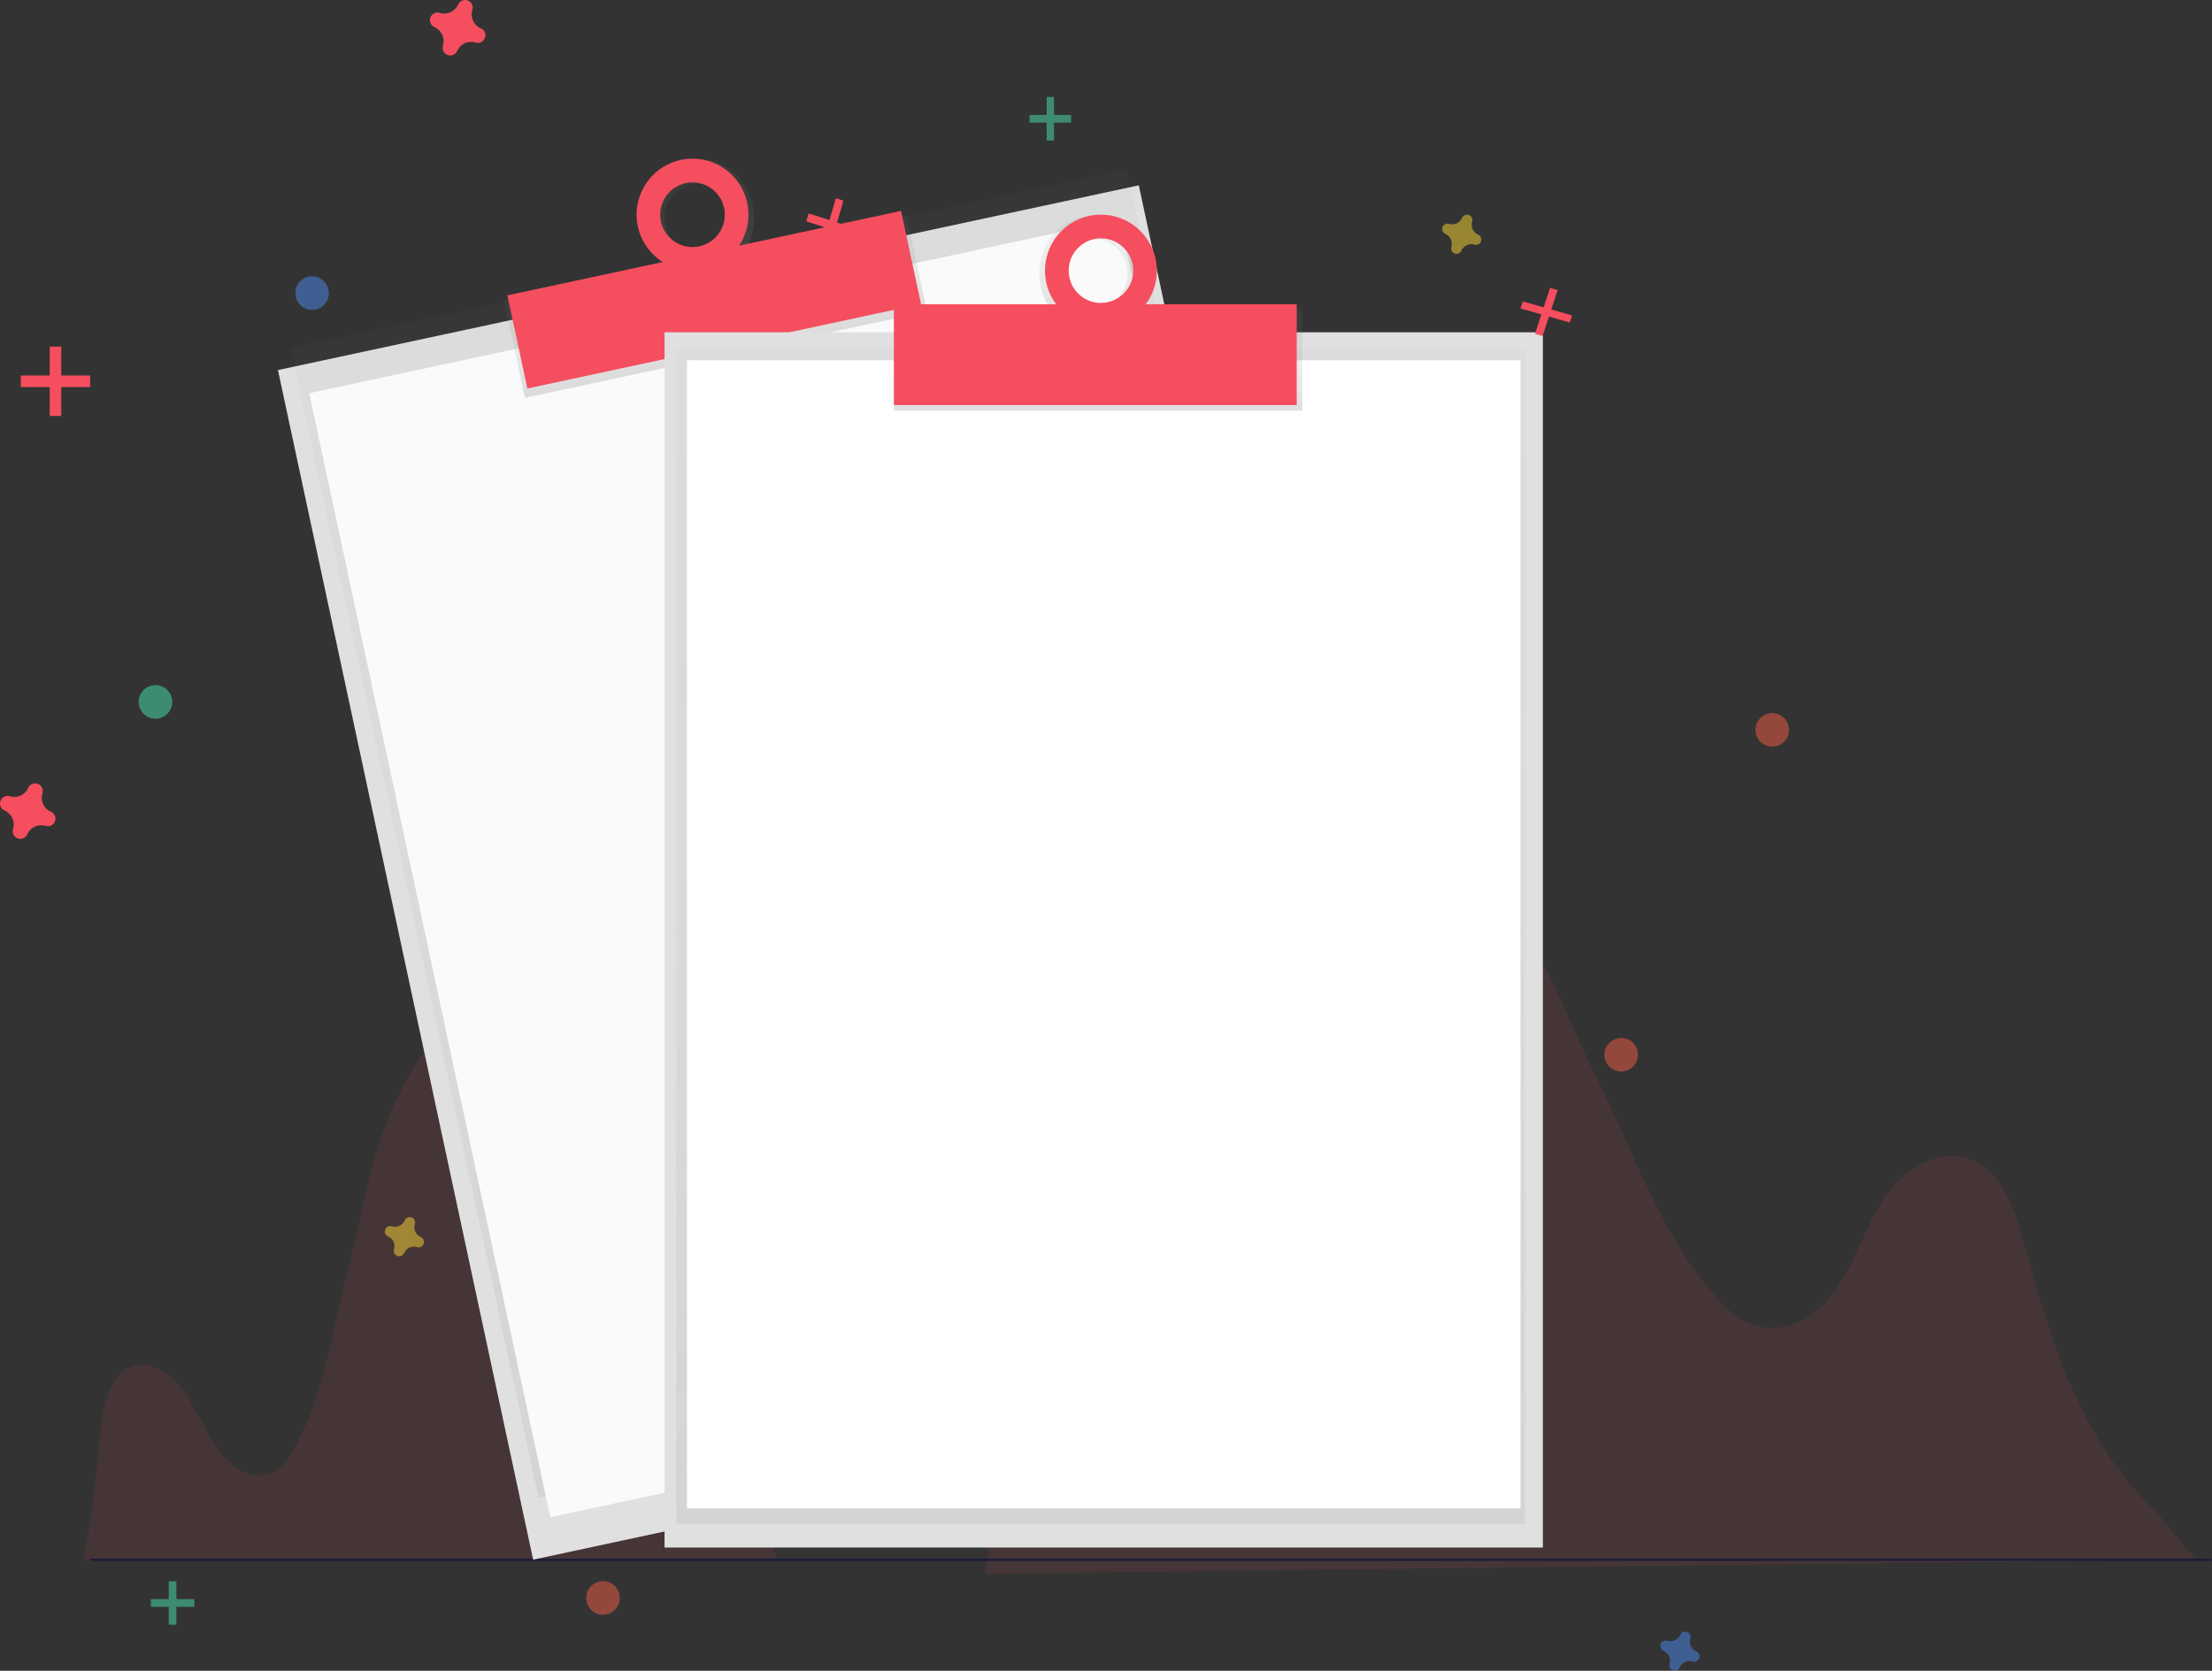 <?xml version="1.0" encoding="UTF-8"?>
<svg width="319px" height="241px" viewBox="0 0 319 241" version="1.1" xmlns="http://www.w3.org/2000/svg" xmlns:xlink="http://www.w3.org/1999/xlink">
    <rect x="0" y="0" width="319" height="241" fill="#333333" stroke="none"/>
    <!-- Generator: Sketch 55.2 (78181) - https://sketchapp.com -->
    <title>Group 11</title>
    <desc>Created with Sketch.</desc>
    <defs>
        <linearGradient x1="49.999%" y1="100%" x2="49.999%" y2="0%" id="linearGradient-1">
            <stop stop-color="#808080" stop-opacity="0.25" offset="0%"></stop>
            <stop stop-color="#808080" stop-opacity="0.12" offset="54%"></stop>
            <stop stop-color="#808080" stop-opacity="0.1" offset="100%"></stop>
        </linearGradient>
        <linearGradient x1="50%" y1="100%" x2="50%" y2="0%" id="linearGradient-2">
            <stop stop-color="#808080" stop-opacity="0.25" offset="0%"></stop>
            <stop stop-color="#808080" stop-opacity="0.12" offset="54%"></stop>
            <stop stop-color="#808080" stop-opacity="0.1" offset="100%"></stop>
        </linearGradient>
        <linearGradient x1="59.735%" y1="98.88%" x2="40.319%" y2="1.029%" id="linearGradient-3">
            <stop stop-color="#808080" stop-opacity="0.25" offset="0%"></stop>
            <stop stop-color="#808080" stop-opacity="0.12" offset="54%"></stop>
            <stop stop-color="#808080" stop-opacity="0.1" offset="100%"></stop>
        </linearGradient>
        <linearGradient x1="49.999%" y1="100%" x2="49.999%" y2="0%" id="linearGradient-4">
            <stop stop-color="#808080" stop-opacity="0.25" offset="0%"></stop>
            <stop stop-color="#808080" stop-opacity="0.12" offset="54%"></stop>
            <stop stop-color="#808080" stop-opacity="0.1" offset="100%"></stop>
        </linearGradient>
        <linearGradient x1="50%" y1="100%" x2="50%" y2="0%" id="linearGradient-5">
            <stop stop-color="#808080" stop-opacity="0.25" offset="0%"></stop>
            <stop stop-color="#808080" stop-opacity="0.12" offset="54%"></stop>
            <stop stop-color="#808080" stop-opacity="0.1" offset="100%"></stop>
        </linearGradient>
        <linearGradient x1="50%" y1="99.914%" x2="50%" y2="-0.086%" id="linearGradient-6">
            <stop stop-color="#808080" stop-opacity="0.25" offset="0%"></stop>
            <stop stop-color="#808080" stop-opacity="0.12" offset="54%"></stop>
            <stop stop-color="#808080" stop-opacity="0.1" offset="100%"></stop>
        </linearGradient>
    </defs>
    <g id="Page-1" stroke="none" stroke-width="1" fill="none" fill-rule="evenodd">
        <g id="6.-NO-TASKS" transform="translate(-28, -50)">
            <g id="Group-11" transform="translate(28, 50)">
                <path d="M297.413,196.924 C295.106,190.979 293.383,184.669 291.5,178.004 C290.232,173.513 288.187,168.487 283.753,167.072 C279.439,165.694 274.794,168.549 272.141,172.227 C269.488,175.906 268.151,180.366 265.882,184.295 C261.769,191.416 254.484,194.4 248.463,188.14 C239.863,179.198 235.992,167.009 230.538,156.102 C226.578,148.184 223.266,138.915 218.277,131.617 C210.67,120.489 200.24,111 186.37,111 C177.578,112.336 169.831,120.148 164.588,129.91 C159.345,139.671 156.287,151.281 153.68,162.863 C148.94,183.926 145.468,205.477 142,227 L317,224.952 C316.305,224.961 312.013,219.208 311.192,218.41 C304.472,211.889 300.44,204.72 297.413,196.924" id="Fill-4" fill="#F54E5E" opacity="0.1"></path>
                <path d="M112,225 C107.852,209.39 103.681,193.772 98.805,178.654 C96.056,170.129 93.023,161.637 88.808,154.817 C84.594,147.997 79.011,142.965 73.407,143 C64.77,144.664 59.199,153.156 55.545,162.56 C53.15,168.727 51.988,176.198 50.293,182.715 C47.958,191.691 46.734,201.456 42.249,209.311 C39.109,214.81 34.282,213.407 31.029,208.467 C29.234,205.741 27.968,202.498 25.958,200.009 C23.948,197.52 20.778,195.9 18.226,197.468 C15.603,199.08 14.819,203.16 14.466,206.739 C13.942,212.051 13.483,217.072 12.625,221.885 C12.437,222.934 12.229,223.971 12,225 L112,225" id="Fill-15" fill="#F54E5E" opacity="0.1"></path>
                <path d="M13.246,225.157 L318.754,225.157 C318.89,225.157 319,225.087 319,225 C319,224.913 318.89,224.843 318.754,224.843 L13.246,224.843 C13.11,224.843 13,224.913 13,225 C13,225.087 13.11,225.157 13.246,225.157" id="Fill-60" fill="#1A1C3A"></path>
                <polyline id="Fill-74" fill="#ECAC51" points="163.154 105 163.154 105 163.846 102 163.154 105"></polyline>
                <polyline id="Fill-82" fill="#4E8EBF" points="193 94 185 93.003 185 93 193 93.996 193 94"></polyline>
                <path d="M186,94 L172.269,91.753 C172.269,91.753 172.269,91.752 172.269,91.752 L186,93.996 L186,94 M166.615,91.379 L166.614,91.379 L165,91 L166.615,91.379" id="Fill-83" fill="#E4E6E3"></path>
                <path d="M172,92 L166,91 L166.002,91 L172,91.998 C172,91.999 172,92 172,92" id="Fill-84" fill="#4E8EBF"></path>
                <g id="Group-3" transform="translate(3, 50)" fill="#F54E5E" fill-rule="nonzero">
                    <rect id="Rectangle" x="4.167" y="0" width="1.667" height="10"></rect>
                    <polygon id="Rectangle" transform="translate(5, 5) rotate(90) translate(-5, -5) " points="4.167 1.14713794e-13 5.833 1.14713794e-13 5.833 10 4.167 10"></polygon>
                </g>
                <g id="Group-3-Copy" transform="translate(116, 28)" fill="#F54E5E">
                    <polygon id="Rectangle" transform="translate(4, 4.5) rotate(17) translate(-4, -4.5) " points="3.374 0.608 4.522 0.624 4.626 8.392 3.478 8.376"></polygon>
                    <polygon id="Rectangle" transform="translate(4, 4.5) rotate(107) translate(-4, -4.5) " points="3.454 0.778 4.649 0.762 4.546 8.222 3.351 8.238"></polygon>
                </g>
                <path d="M69.318,4.084 C68.305,3.628 67.792,2.484 68.122,1.421 C68.147,1.341 68.163,1.258 68.17,1.175 L68.17,1.175 C68.201,0.687 67.909,0.237 67.453,0.068 C66.996,-0.101 66.482,0.052 66.191,0.443 L66.191,0.443 C66.143,0.51 66.103,0.583 66.071,0.659 C65.614,1.673 64.476,2.187 63.416,1.859 C63.336,1.834 63.254,1.818 63.171,1.811 L63.171,1.811 C62.685,1.779 62.236,2.072 62.068,2.53 C61.9,2.989 62.052,3.504 62.442,3.796 L62.442,3.796 C62.508,3.845 62.58,3.886 62.657,3.916 C63.68,4.366 64.207,5.513 63.883,6.585 C63.855,6.662 63.839,6.743 63.835,6.825 L63.835,6.825 C63.803,7.313 64.095,7.763 64.552,7.932 C65.009,8.101 65.523,7.948 65.814,7.557 L65.814,7.557 C65.861,7.489 65.901,7.417 65.934,7.341 C66.389,6.325 67.528,5.81 68.589,6.141 C68.668,6.167 68.75,6.183 68.834,6.189 L68.834,6.189 C69.319,6.216 69.764,5.922 69.932,5.464 C70.1,5.007 69.95,4.493 69.563,4.198 L69.563,4.198 C69.486,4.151 69.404,4.113 69.318,4.084 L69.318,4.084 Z" id="Path" fill="#F54E5E" fill-rule="nonzero"></path>
                <path d="M7.318,117.084 C6.305,116.628 5.792,115.484 6.122,114.421 C6.147,114.341 6.163,114.258 6.17,114.175 L6.17,114.175 C6.201,113.687 5.909,113.237 5.453,113.068 C4.996,112.899 4.482,113.052 4.191,113.443 L4.191,113.443 C4.143,113.51 4.103,113.583 4.071,113.659 C3.614,114.673 2.476,115.187 1.416,114.859 C1.336,114.834 1.254,114.818 1.171,114.811 L1.171,114.811 C0.685,114.779 0.236,115.072 0.068,115.53 C-0.1,115.989 0.052,116.504 0.442,116.796 L0.442,116.796 C0.508,116.845 0.58,116.886 0.657,116.916 C1.68,117.366 2.207,118.513 1.883,119.585 C1.855,119.662 1.839,119.743 1.835,119.825 L1.835,119.825 C1.803,120.313 2.095,120.763 2.552,120.932 C3.009,121.101 3.523,120.948 3.814,120.557 L3.814,120.557 C3.861,120.489 3.901,120.417 3.934,120.341 C4.389,119.325 5.528,118.81 6.589,119.141 C6.668,119.167 6.75,119.183 6.834,119.189 L6.834,119.189 C7.319,119.216 7.764,118.922 7.932,118.464 C8.1,118.007 7.95,117.493 7.563,117.198 L7.563,117.198 C7.486,117.151 7.404,117.113 7.318,117.084 L7.318,117.084 Z" id="Path-Copy" fill="#F54E5E" fill-rule="nonzero"></path>
                <g id="undraw_no_data_qbuo" transform="translate(20, 14)" fill-rule="nonzero">
                    <polygon id="Rectangle" fill="#E0E0E0" transform="translate(100.559, 111.855) rotate(-12.11) translate(-100.559, -111.855) " points="37.078 24.11 164.054 24.1 164.04 199.6 37.064 199.609"></polygon>
                    <g id="Group" opacity="0.5" transform="translate(21.783, 9.694)" fill="url(#linearGradient-1)">
                        <polygon id="Rectangle" transform="translate(78.29, 96.535) rotate(-12.11) translate(-78.29, -96.535) " points="16.575 11.658 139.851 11.769 140.005 181.412 16.728 181.3"></polygon>
                    </g>
                    <polygon id="Rectangle" fill="#FAFAFA" transform="translate(100.428, 111.245) rotate(-12.11) translate(-100.428, -111.245) " points="40.654 28.339 160.215 28.33 160.202 194.151 40.641 194.16"></polygon>
                    <polygon id="Rectangle" fill="url(#linearGradient-2)" transform="translate(83.193, 30.143) rotate(-12.11) translate(-83.193, -30.143) " points="53.537 22.959 112.85 22.955 112.849 37.327 53.536 37.332"></polygon>
                    <path d="M78.951,9.068 C74.597,10.03 71.843,14.525 72.8,19.107 C73.758,23.69 78.061,26.63 82.406,25.668 C86.751,24.707 89.514,20.211 88.556,15.629 C87.598,11.047 83.304,8.107 78.951,9.068 Z M81.682,22.173 C79.801,22.634 77.834,21.879 76.707,20.262 C75.579,18.645 75.515,16.487 76.544,14.802 C77.573,13.117 79.491,12.239 81.396,12.582 C83.302,12.924 84.818,14.418 85.231,16.362 C85.513,17.616 85.297,18.935 84.631,20.026 C83.965,21.116 82.904,21.889 81.682,22.173 Z" id="Shape" fill="url(#linearGradient-3)"></path>
                    <polygon id="Rectangle" fill="#F54E5E" transform="translate(82.998, 29.231) rotate(-12.11) translate(-82.998, -29.231) " points="53.966 22.363 112.03 22.359 112.029 36.098 53.965 36.102"></polygon>
                    <path d="M78.178,9.066 C73.823,10.002 71.05,14.297 71.985,18.658 C72.919,23.02 77.208,25.797 81.563,24.861 C85.919,23.925 88.692,19.631 87.758,15.269 C87.309,13.175 86.048,11.344 84.251,10.181 C82.455,9.017 80.27,8.616 78.178,9.066 L78.178,9.066 Z M80.847,21.531 C79.006,21.926 77.108,21.172 76.039,19.62 C74.969,18.068 74.939,16.024 75.961,14.441 C76.984,12.857 78.858,12.047 80.711,12.387 C82.563,12.727 84.028,14.152 84.422,15.995 C84.961,18.512 83.361,20.991 80.847,21.531 L80.847,21.531 Z" id="Shape" fill="#F54E5E"></path>
                    <rect id="Rectangle" fill="#E0E0E0" x="75.837" y="33.929" width="126.664" height="175.299"></rect>
                    <g id="Group" opacity="0.5" transform="translate(77.451, 36.352)" fill="url(#linearGradient-4)">
                        <rect id="Rectangle" x="0.081" y="0.035" width="122.413" height="169.473"></rect>
                    </g>
                    <rect id="Rectangle" fill="#FFFFFF" x="79.064" y="37.968" width="120.21" height="165.605"></rect>
                    <rect id="Rectangle" fill="url(#linearGradient-5)" x="108.915" y="30.698" width="58.895" height="14.541"></rect>
                    <path d="M137.959,16.964 C133.504,16.964 129.892,20.761 129.892,25.447 C129.892,30.132 133.504,33.929 137.959,33.929 C142.414,33.929 146.027,30.132 146.027,25.447 C146.027,20.761 142.414,16.964 137.959,16.964 Z M137.959,30.341 C136.022,30.388 134.25,29.226 133.476,27.401 C132.703,25.577 133.082,23.453 134.436,22.029 C135.79,20.605 137.848,20.165 139.643,20.915 C141.438,21.665 142.612,23.457 142.612,25.447 C142.631,28.109 140.551,30.286 137.959,30.318 L137.959,30.341 Z" id="Shape" fill="url(#linearGradient-6)"></path>
                    <rect id="Rectangle" fill="#F54E5E" x="108.915" y="29.89" width="58.088" height="14.541"></rect>
                    <path d="M138.766,16.964 C135.503,16.964 132.561,18.933 131.313,21.951 C130.064,24.97 130.754,28.444 133.062,30.755 C135.369,33.065 138.839,33.756 141.854,32.506 C144.868,31.255 146.834,28.31 146.834,25.043 C146.834,20.581 143.222,16.964 138.766,16.964 L138.766,16.964 Z M138.766,29.705 C136.197,29.702 134.116,27.615 134.116,25.043 C134.116,22.47 136.197,20.383 138.766,20.38 C141.336,20.377 143.422,22.458 143.428,25.031 C143.428,26.268 142.936,27.454 142.061,28.328 C141.187,29.202 140.002,29.692 138.766,29.691 L138.766,29.705 Z" id="Shape" fill="#F54E5E"></path>
                    <g id="Group" opacity="0.5" transform="translate(1.614, 214.075)" fill="#47E6B1">
                        <rect id="Rectangle" x="2.72" y="0.015" width="1.103" height="6.266"></rect>
                        <polygon id="Rectangle" transform="translate(3.273, 3.149) rotate(90) translate(-3.273, -3.149) " points="2.72 0.02 3.825 0.02 3.825 6.278 2.72 6.278"></polygon>
                    </g>
                    <g id="Group" opacity="0.5" transform="translate(128.278, 0)" fill="#47E6B1">
                        <rect id="Rectangle" x="2.663" y="0" width="1.055" height="6.266"></rect>
                        <polygon id="Rectangle" transform="translate(3.192, 3.131) rotate(90) translate(-3.192, -3.131) " points="2.64 0.139 3.744 0.139 3.744 6.124 2.64 6.124"></polygon>
                    </g>
                    <path d="M224.631,224.22 C223.908,223.905 223.536,223.097 223.766,222.343 C223.784,222.287 223.795,222.229 223.799,222.171 L223.799,222.171 C223.82,221.828 223.614,221.512 223.292,221.393 C222.97,221.275 222.609,221.381 222.402,221.655 L222.402,221.655 C222.367,221.702 222.338,221.753 222.315,221.807 C222,222.53 221.194,222.903 220.44,222.673 C220.384,222.655 220.327,222.644 220.268,222.639 L220.268,222.639 C219.926,222.618 219.611,222.825 219.492,223.147 C219.374,223.469 219.48,223.831 219.753,224.038 L219.753,224.038 C219.8,224.073 219.851,224.102 219.905,224.125 C220.628,224.44 221,225.248 220.77,226.003 C220.752,226.058 220.741,226.116 220.736,226.175 L220.736,226.175 C220.716,226.517 220.922,226.833 221.243,226.952 C221.565,227.071 221.927,226.964 222.133,226.69 L222.133,226.69 C222.168,226.643 222.198,226.592 222.221,226.539 C222.535,225.815 223.342,225.442 224.096,225.672 C224.151,225.69 224.209,225.702 224.267,225.706 L224.267,225.706 C224.609,225.727 224.925,225.52 225.043,225.198 C225.162,224.876 225.056,224.514 224.782,224.307 L224.782,224.307 C224.735,224.272 224.684,224.243 224.631,224.22 Z" id="Path" fill="#4D8AF0" opacity="0.5"></path>
                    <path d="M40.685,164.44 C39.962,164.125 39.59,163.318 39.82,162.563 C39.838,162.507 39.849,162.45 39.854,162.391 L39.854,162.391 C39.874,162.049 39.668,161.733 39.346,161.614 C39.025,161.495 38.663,161.601 38.457,161.876 L38.457,161.876 C38.422,161.923 38.392,161.973 38.369,162.027 C38.055,162.751 37.248,163.123 36.494,162.893 C36.439,162.876 36.381,162.864 36.323,162.86 L36.323,162.86 C35.98,162.839 35.665,163.045 35.546,163.368 C35.428,163.69 35.534,164.052 35.808,164.258 L35.808,164.258 C35.855,164.293 35.905,164.323 35.959,164.346 C36.682,164.661 37.054,165.468 36.824,166.223 C36.806,166.279 36.795,166.337 36.791,166.395 L36.791,166.395 C36.77,166.738 36.976,167.054 37.298,167.173 C37.619,167.291 37.981,167.185 38.187,166.911 L38.187,166.911 C38.222,166.864 38.252,166.813 38.275,166.759 C38.589,166.036 39.396,165.663 40.15,165.893 C40.205,165.911 40.263,165.922 40.321,165.927 L40.321,165.927 C40.664,165.947 40.979,165.741 41.098,165.419 C41.216,165.097 41.11,164.735 40.836,164.528 L40.836,164.528 C40.79,164.493 40.739,164.464 40.685,164.44 Z" id="Path" fill="#FDD835" opacity="0.5"></path>
                    <path d="M193.166,19.839 C192.444,19.524 192.072,18.717 192.301,17.962 C192.319,17.906 192.33,17.848 192.335,17.79 L192.335,17.79 C192.356,17.447 192.149,17.131 191.828,17.013 C191.506,16.894 191.145,17 190.938,17.274 L190.938,17.274 C190.903,17.321 190.874,17.372 190.851,17.426 C190.536,18.149 189.73,18.522 188.976,18.292 C188.92,18.274 188.862,18.263 188.804,18.258 L188.804,18.258 C188.462,18.238 188.146,18.444 188.028,18.766 C187.909,19.088 188.015,19.45 188.289,19.657 L188.289,19.657 C188.336,19.692 188.387,19.721 188.44,19.745 C189.163,20.06 189.535,20.867 189.306,21.622 C189.288,21.678 189.276,21.735 189.272,21.794 L189.272,21.794 C189.251,22.137 189.457,22.452 189.779,22.571 C190.101,22.69 190.462,22.584 190.669,22.309 L190.669,22.309 C190.704,22.263 190.733,22.212 190.756,22.158 C191.071,21.434 191.877,21.062 192.631,21.292 C192.687,21.31 192.744,21.321 192.803,21.325 L192.803,21.325 C193.145,21.346 193.46,21.14 193.579,20.817 C193.698,20.495 193.592,20.133 193.318,19.927 L193.318,19.927 C193.271,19.892 193.22,19.862 193.166,19.839 L193.166,19.839 Z" id="Path" fill="#FDD835" opacity="0.5"></path>
                    <ellipse id="Oval" fill="#F55F44" opacity="0.5" cx="235.58" cy="91.285" rx="2.42" ry="2.423"></ellipse>
                    <ellipse id="Oval" fill="#F55F44" opacity="0.5" cx="66.963" cy="216.498" rx="2.42" ry="2.423"></ellipse>
                    <ellipse id="Oval" fill="#F55F44" opacity="0.5" cx="213.797" cy="138.139" rx="2.42" ry="2.423"></ellipse>
                    <ellipse id="Oval" fill="#4D8AF0" opacity="0.5" cx="25.01" cy="28.274" rx="2.42" ry="2.423"></ellipse>
                    <ellipse id="Oval" fill="#47E6B1" opacity="0.5" cx="2.42" cy="87.246" rx="2.42" ry="2.423"></ellipse>
                </g>
                <path d="M258,117 C259.837,116.262 261.342,114.422 262,112 C261.342,114.422 259.837,116.262 258,117" id="Fill-70" fill="#CCCEC9"></path>
                <polyline id="Fill-91" fill="#D4D5D0" points="249.976 117.194 250.024 116.806 249.976 117.194"></polyline>
                <g id="Group-3-Copy-2" transform="translate(219, 41)" fill="#F54E5E" fill-rule="nonzero">
                    <polygon id="Rectangle" transform="translate(4, 4) rotate(17) translate(-4, -4) " points="3.501 0.523 4.637 0.502 4.499 7.477 3.363 7.498"></polygon>
                    <polygon id="Rectangle" transform="translate(4, 4) rotate(107) translate(-4, -4) " points="3.394 0.296 4.467 0.318 4.606 7.704 3.533 7.682"></polygon>
                </g>
            </g>
        </g>
    </g>
</svg>